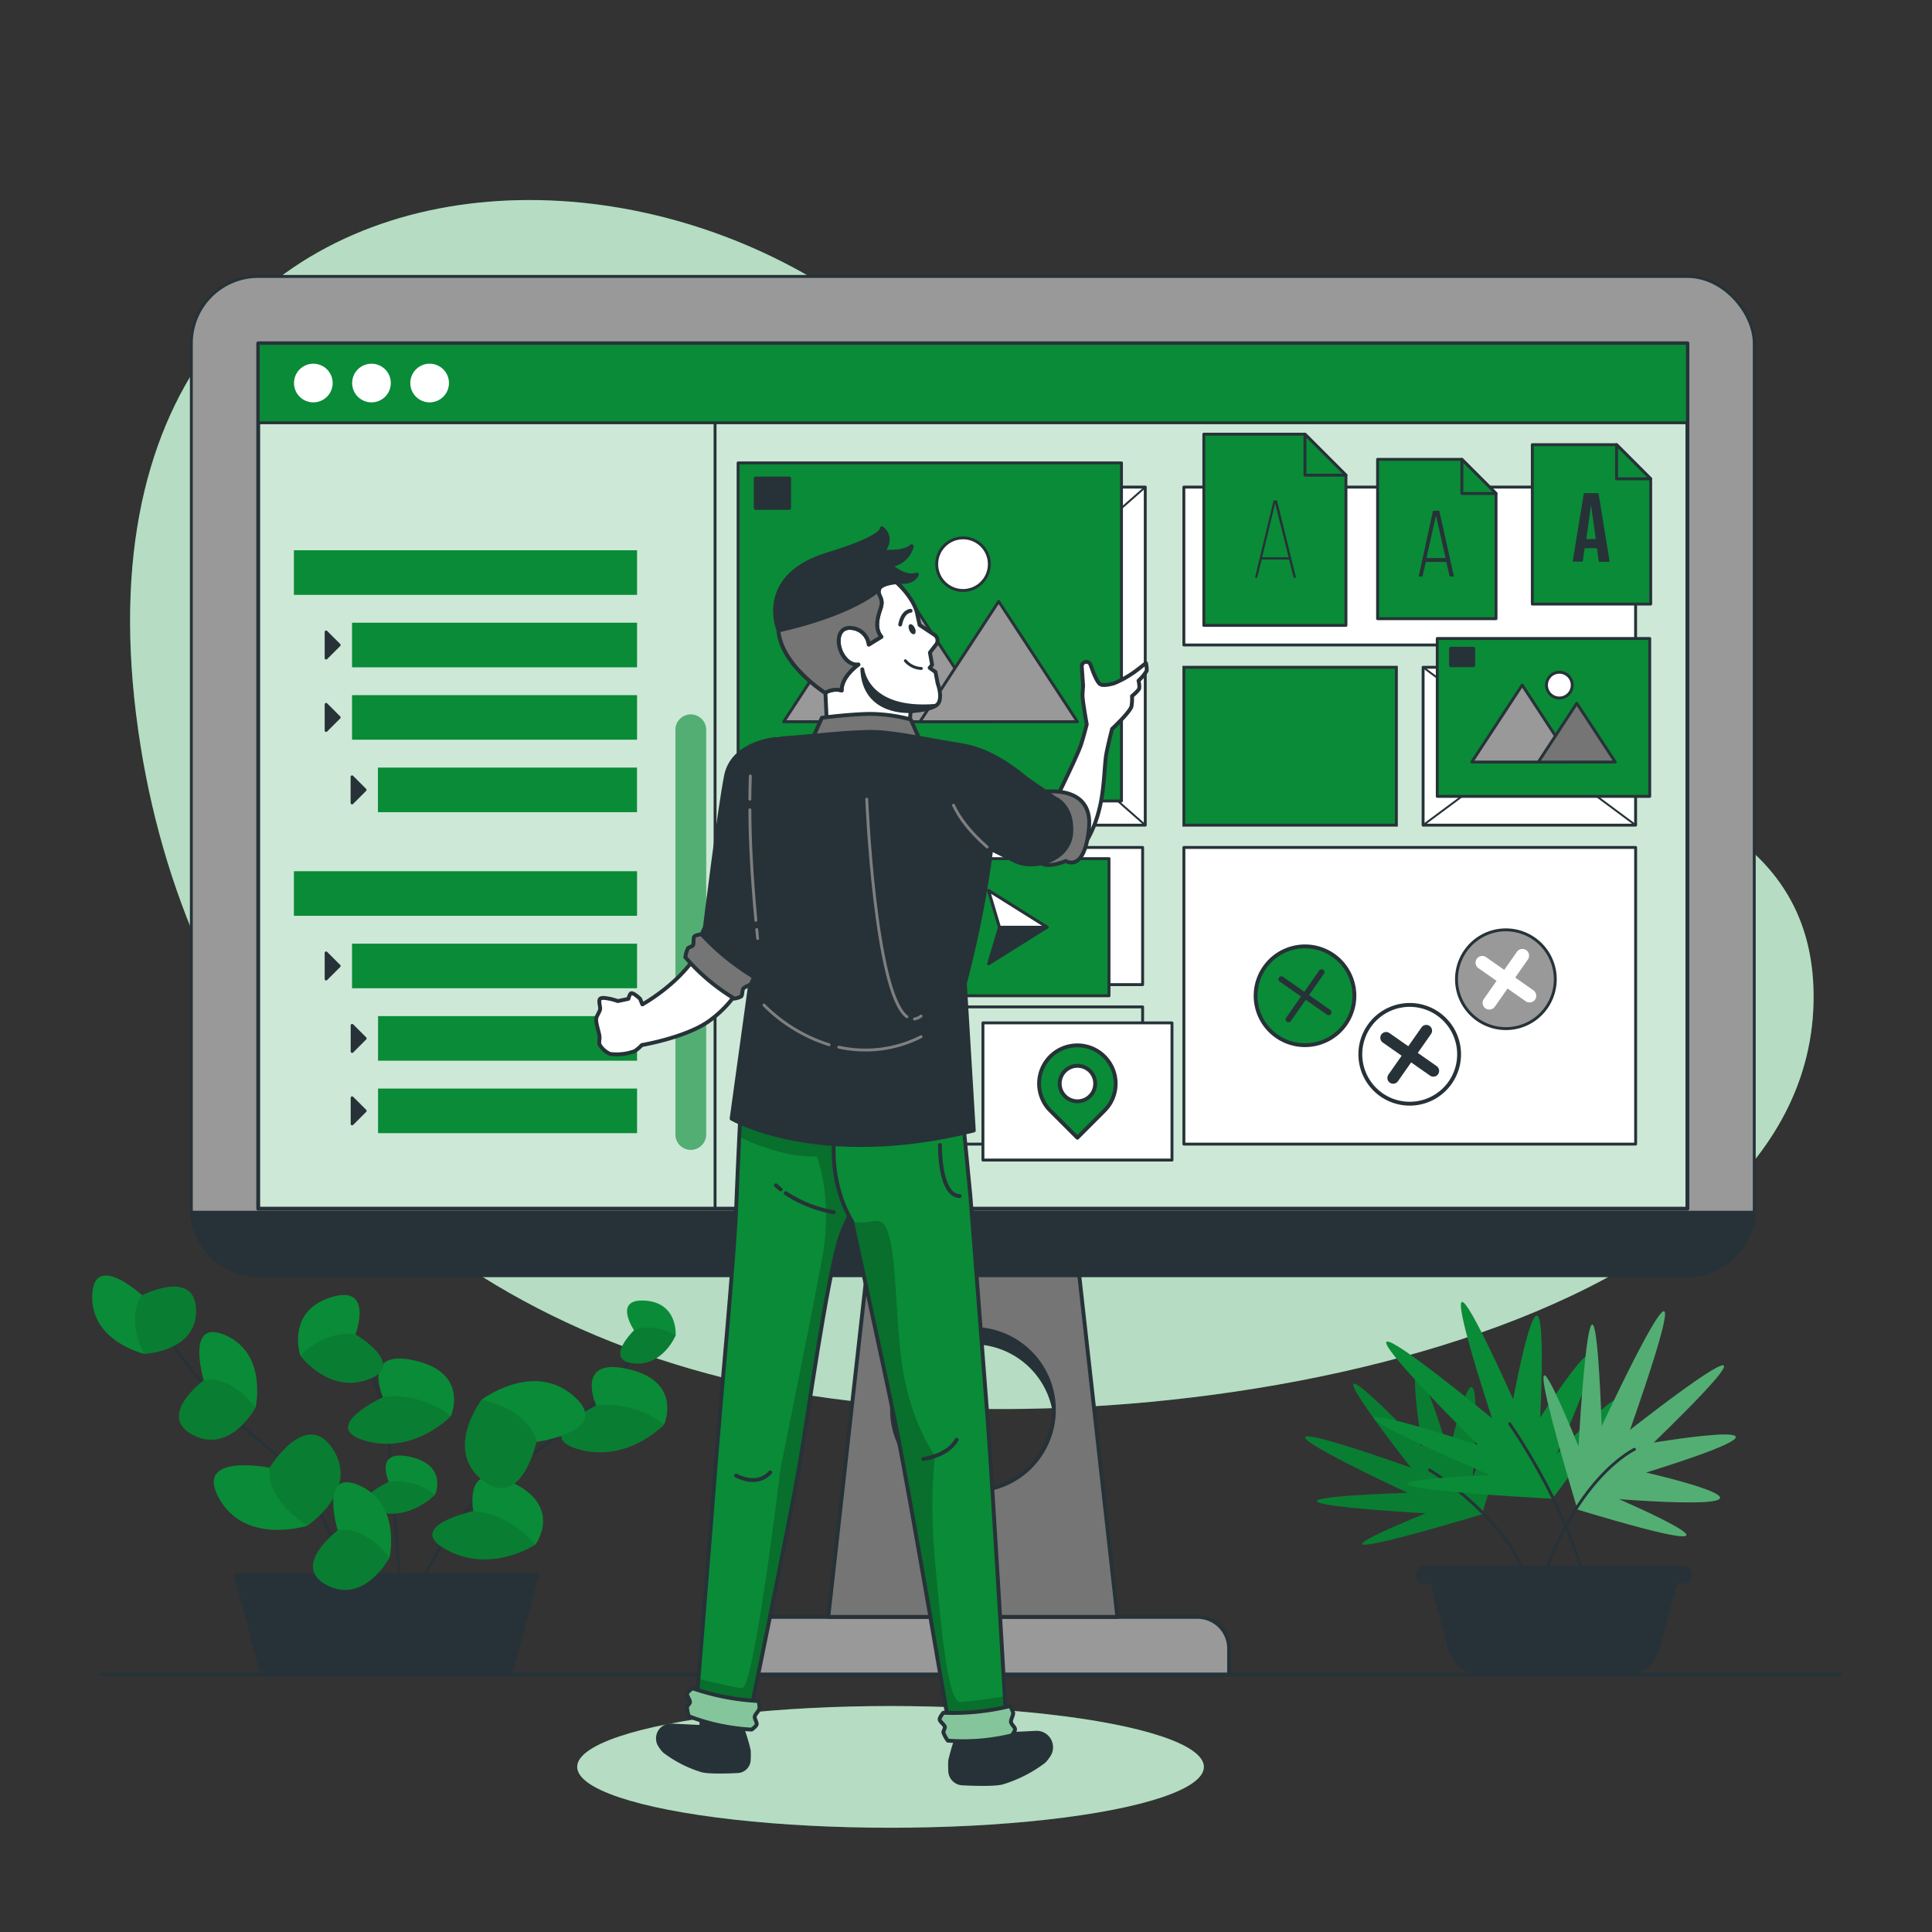<svg xmlns="http://www.w3.org/2000/svg" xmlns:xlink="http://www.w3.org/1999/xlink" viewBox="0 0 500 500"><rect x="0" y="0" width="500" height="500" fill="#333333" stroke="none"/><defs><clipPath id="freepik--clip-path--inject-4"><rect x="66.83" y="88.85" width="369.87" height="223.95" style="fill:#0A8B37;stroke:#263238;stroke-linecap:round;stroke-linejoin:round"></rect></clipPath><clipPath id="freepik--clip-path-2--inject-4"><path d="M178.8,297.58h0a4,4,0,0,1-4-3.95V188.85a4,4,0,0,1,4-3.95h0a4,4,0,0,1,3.95,3.95V293.63A4,4,0,0,1,178.8,297.58Z" style="fill:#0A8B37"></path></clipPath><clipPath id="freepik--clip-path-3--inject-4"><path d="M191.65,287.57s-.52,9.61-1.16,25.77c-.48,12.11-4,49.63-5,62.3-1.29,16.75-5.38,66.91-5.38,66.91s5.38,4.62,13.84,1.92c0,0,10.22-49.34,13.08-66,2-11.67,6.84-46.92,10.38-58.23,1.16-3.7,6.54-14,6.54-14V287.57Z" style="fill:#0A8B37;stroke:#263238;stroke-linecap:round;stroke-linejoin:round"></path></clipPath><clipPath id="freepik--clip-path-4--inject-4"><path d="M217,287.57H249l2.13,21.89s3.33,42.65,4.4,57c1.53,20.24,5,81.14,5,81.14l-14.57,1.15s-10.22-60.61-14.27-80.56C229,355,220.49,316,220.49,316S212.8,304.88,217,287.57Z" style="fill:#0A8B37;stroke:#263238;stroke-linecap:round;stroke-linejoin:round"></path></clipPath><clipPath id="freepik--clip-path-5--inject-4"><path d="M179.25,436.93a61.94,61.94,0,0,0,17.08,3.3,8,8,0,0,1,.22,1.94c-.13.59-1.13,1.48-1.22,2.07s.63,1.55.49,2.06-1.3,1.31-1.3,1.31a52.92,52.92,0,0,1-16.23-3.44,8.5,8.5,0,0,1-.5-2.36c.06-.36.74-.9.78-1.27.07-.58-.88-1.66-.74-2.23S179.25,436.93,179.25,436.93Z" style="fill:#0A8B37;stroke:#263238;stroke-linecap:round;stroke-linejoin:round"></path></clipPath><clipPath id="freepik--clip-path-6--inject-4"><path d="M244.14,443.26a61.93,61.93,0,0,0,17.3-1.74,8,8,0,0,1,.77,1.8c.05.6-.66,1.74-.57,2.34s1,1.3,1.05,1.83-.86,1.63-.86,1.63a53.09,53.09,0,0,1-16.54,1.35,8.42,8.42,0,0,1-1.15-2.12c0-.37.45-1.07.38-1.44-.1-.58-1.31-1.34-1.34-1.92S244.14,443.26,244.14,443.26Z" style="fill:#0A8B37;stroke:#263238;stroke-linecap:round;stroke-linejoin:round"></path></clipPath></defs><g id="freepik--background-simple--inject-4"><path d="M266.69,137.06C222,19.68,7.08,10.12,36.4,193.16c13.11,81.84,69.54,150,169.5,167.35,94,16.26,264-14.65,263.46-103C468.8,169,294.8,210.83,266.69,137.06Z" style="fill:#0A8B37"></path><path d="M266.69,137.06C222,19.68,7.08,10.12,36.4,193.16c13.11,81.84,69.54,150,169.5,167.35,94,16.26,264-14.65,263.46-103C468.8,169,294.8,210.83,266.69,137.06Z" style="fill:#fff;opacity:0.7"></path></g><g id="freepik--Device--inject-4"><path d="M230.83,368.39a20.94,20.94,0,0,1,41.87,0l3.5-1.24V348.69l-12.41-8.07-18.74-5.48-14.22,8.65-6.26,11.66v11.42Z" style="fill:#263238"></path><path d="M193.61,418.45H309.92a8.17,8.17,0,0,1,8.17,8.17v6.79a0,0,0,0,1,0,0H185.44a0,0,0,0,1,0,0v-6.79A8.17,8.17,0,0,1,193.61,418.45Z" style="fill:#999;stroke:#263238;stroke-linecap:round;stroke-linejoin:round"></path><path d="M278,318.34H225.57L214.36,418.45h74.81Zm-26.2,67.46a20.94,20.94,0,1,1,20.94-20.93A20.93,20.93,0,0,1,251.76,385.8Z" style="fill:#757575;stroke:#263238;stroke-linecap:round;stroke-linejoin:round"></path><rect x="49.52" y="71.54" width="404.48" height="258.56" rx="17.31" style="fill:#999;stroke:#263238;stroke-linecap:round;stroke-linejoin:round;stroke-width:0.75px"></rect><path d="M49.57,313.72A17.29,17.29,0,0,0,66.83,330.1H436.7A17.3,17.3,0,0,0,454,313.72Z" style="fill:#263238;stroke:#263238;stroke-linecap:round;stroke-linejoin:round;stroke-width:0.75px"></path><g id="freepik--Window--inject-4"><rect x="66.83" y="88.85" width="369.87" height="223.95" style="fill:#0A8B37"></rect><g style="clip-path:url(#freepik--clip-path--inject-4)"><rect x="66.83" y="88.85" width="369.87" height="223.95" style="fill:#fff;opacity:0.8"></rect></g><rect x="66.83" y="88.85" width="369.87" height="223.95" style="fill:none;stroke:#263238;stroke-linecap:round;stroke-linejoin:round"></rect><rect x="66.83" y="88.85" width="369.87" height="20.56" style="fill:#0A8B37;stroke:#263238;stroke-linecap:round;stroke-linejoin:round;stroke-width:0.75px"></rect><path d="M86.09,99.13a5,5,0,1,1-5-5A5,5,0,0,1,86.09,99.13Z" style="fill:#fff"></path><path d="M101.14,99.13a5,5,0,1,1-5-5A5,5,0,0,1,101.14,99.13Z" style="fill:#fff"></path><path d="M116.19,99.13a5,5,0,1,1-5-5A5,5,0,0,1,116.19,99.13Z" style="fill:#fff"></path><line x1="185.06" y1="312.79" x2="185.06" y2="109.41" style="fill:none;stroke:#263238;stroke-linecap:round;stroke-linejoin:round;stroke-width:0.75px"></line><path d="M178.8,297.58h0a4,4,0,0,1-4-3.95V188.85a4,4,0,0,1,4-3.95h0a4,4,0,0,1,3.95,3.95V293.63A4,4,0,0,1,178.8,297.58Z" style="fill:#0A8B37"></path><g style="clip-path:url(#freepik--clip-path-2--inject-4)"><path d="M178.8,297.58h0a4,4,0,0,1-4-3.95V188.85a4,4,0,0,1,4-3.95h0a4,4,0,0,1,3.95,3.95V293.63A4,4,0,0,1,178.8,297.58Z" style="fill:#fff;opacity:0.3"></path></g><rect x="76.06" y="142.41" width="88.81" height="11.54" style="fill:#0A8B37"></rect><rect x="91.11" y="161.16" width="73.76" height="11.54" style="fill:#0A8B37"></rect><rect x="91.11" y="179.9" width="73.76" height="11.54" style="fill:#0A8B37"></rect><rect x="97.81" y="198.65" width="67.05" height="11.54" style="fill:#0A8B37"></rect><polygon points="84.4 170.31 84.4 163.55 87.78 166.93 84.4 170.31" style="fill:#263238;stroke:#263238;stroke-linecap:round;stroke-linejoin:round;stroke-width:0.75px"></polygon><polygon points="84.4 189.05 84.4 182.29 87.78 185.67 84.4 189.05" style="fill:#263238;stroke:#263238;stroke-linecap:round;stroke-linejoin:round;stroke-width:0.75px"></polygon><polygon points="91.11 207.8 91.11 201.04 94.49 204.42 91.11 207.8" style="fill:#263238;stroke:#263238;stroke-linecap:round;stroke-linejoin:round;stroke-width:0.75px"></polygon><rect x="76.06" y="225.47" width="88.81" height="11.54" style="fill:#0A8B37"></rect><rect x="91.11" y="244.22" width="73.76" height="11.54" style="fill:#0A8B37"></rect><rect x="97.84" y="262.97" width="67.03" height="11.54" style="fill:#0A8B37"></rect><rect x="97.84" y="281.72" width="67.03" height="11.54" style="fill:#0A8B37"></rect><polygon points="84.4 253.37 84.4 246.61 87.78 249.99 84.4 253.37" style="fill:#263238;stroke:#263238;stroke-linecap:round;stroke-linejoin:round;stroke-width:0.75px"></polygon><polygon points="91.13 272.12 91.13 265.36 94.51 268.74 91.13 272.12" style="fill:#263238;stroke:#263238;stroke-linecap:round;stroke-linejoin:round;stroke-width:0.75px"></polygon><polygon points="91.13 290.86 91.13 284.11 94.51 287.49 91.13 290.86" style="fill:#263238;stroke:#263238;stroke-linecap:round;stroke-linejoin:round;stroke-width:0.75px"></polygon><rect x="306.39" y="126.07" width="116.91" height="40.86" transform="translate(729.68 292.99) rotate(180)" style="fill:#fff;stroke:#263238;stroke-linecap:round;stroke-linejoin:round;stroke-width:0.75px"></rect><rect x="197.17" y="126.07" width="99.22" height="87.49" transform="translate(493.56 339.62) rotate(180)" style="fill:#fff;stroke:#263238;stroke-linecap:round;stroke-linejoin:round;stroke-width:0.75px"></rect><line x1="296.39" y1="213.55" x2="197.17" y2="126.07" style="fill:none;stroke:#263238;stroke-linecap:round;stroke-linejoin:round;stroke-width:0.5px"></line><line x1="197.17" y1="213.55" x2="296.39" y2="126.07" style="fill:none;stroke:#263238;stroke-linecap:round;stroke-linejoin:round;stroke-width:0.5px"></line><rect x="306.39" y="172.69" width="54.99" height="40.86" style="fill:#0A8B37;stroke:#263238;stroke-miterlimit:10;stroke-width:0.75px"></rect><rect x="368.3" y="172.69" width="54.99" height="40.86" style="fill:#fff;stroke:#263238;stroke-linecap:round;stroke-linejoin:round;stroke-width:0.75px"></rect><line x1="423.29" y1="213.55" x2="368.3" y2="172.69" style="fill:none;stroke:#263238;stroke-linecap:round;stroke-linejoin:round;stroke-width:0.5px"></line><line x1="368.3" y1="213.55" x2="423.29" y2="172.69" style="fill:none;stroke:#263238;stroke-linecap:round;stroke-linejoin:round;stroke-width:0.5px"></line><rect x="306.39" y="219.32" width="116.91" height="76.77" style="fill:#fff;stroke:#263238;stroke-linecap:round;stroke-linejoin:round;stroke-width:0.75px"></rect><rect x="246.78" y="219.32" width="48.93" height="35.5" style="fill:#fff;stroke:#263238;stroke-linecap:round;stroke-linejoin:round;stroke-width:0.75px"></rect><rect x="246.78" y="260.59" width="48.93" height="35.5" style="fill:none;stroke:#263238;stroke-linecap:round;stroke-linejoin:round;stroke-width:0.75px"></rect><rect x="371.96" y="165.24" width="54.99" height="40.86" style="fill:#0A8B37;stroke:#263238;stroke-linecap:round;stroke-linejoin:round;stroke-width:0.75px"></rect><rect x="375.52" y="167.89" width="5.76" height="4.28" style="fill:#263238;stroke:#263238;stroke-linecap:round;stroke-linejoin:round"></rect><polygon points="380.9 197.21 393.94 177.3 406.97 197.21 380.9 197.21" style="fill:#999;stroke:#263238;stroke-linecap:round;stroke-linejoin:round;stroke-width:0.75px"></polygon><polygon points="398.12 197.21 408.07 182.01 418.03 197.21 398.12 197.21" style="fill:#757575;stroke:#263238;stroke-linecap:round;stroke-linejoin:round;stroke-width:0.75px"></polygon><path d="M406.89,177.3a3.33,3.33,0,1,1-3.32-3.32A3.33,3.33,0,0,1,406.89,177.3Z" style="fill:#fff;stroke:#263238;stroke-linecap:round;stroke-linejoin:round;stroke-width:0.75px"></path><rect x="238.08" y="222.21" width="48.93" height="35.5" style="fill:#0A8B37;stroke:#263238;stroke-linecap:round;stroke-linejoin:round;stroke-width:0.75px"></rect><polygon points="255.84 230.47 270.98 239.96 255.84 249.44 258.67 239.96 255.84 230.47" style="fill:#263238;stroke:#263238;stroke-linecap:round;stroke-linejoin:round;stroke-width:0.75px"></polygon><polygon points="258.67 239.96 255.84 230.47 270.98 239.96 258.67 239.96" style="fill:#fff;stroke:#263238;stroke-linecap:round;stroke-linejoin:round;stroke-width:0.75px"></polygon><polygon points="418.37 115.08 396.56 115.08 396.56 156.33 427.2 156.33 427.2 123.92 418.37 115.08" style="fill:#0A8B37;stroke:#263238;stroke-linecap:round;stroke-linejoin:round;stroke-width:0.75px"></polygon><polygon points="427.2 123.92 418.37 123.92 418.37 115.08 427.2 123.92" style="fill:#0A8B37;stroke:#263238;stroke-linecap:round;stroke-linejoin:round;stroke-width:0.75px"></polygon><path d="M409.9,127.62h3.79l2.89,17.77h-2.79l-.51-3.53v0h-3.17l-.51,3.48H407ZM413,139.5l-1.24-8.79h0l-1.22,8.79Z" style="fill:#263238"></path><polygon points="378.33 118.88 356.52 118.88 356.52 160.12 387.17 160.12 387.17 127.72 378.33 118.88" style="fill:#0A8B37;stroke:#263238;stroke-linecap:round;stroke-linejoin:round;stroke-width:0.75px"></polygon><polygon points="387.17 127.72 378.33 127.72 378.33 118.88 387.17 127.72" style="fill:#0A8B37;stroke:#263238;stroke-linecap:round;stroke-linejoin:round;stroke-width:0.75px"></polygon><path d="M369,145.42l-.85,3.76h-1l3.71-17h1.63l3.78,17h-1.11l-.85-3.76Zm.17-1h4.95l-2.5-11Z" style="fill:#263238"></path><polygon points="337.72 112.36 311.55 112.36 311.55 161.85 348.33 161.85 348.33 122.97 337.72 112.36" style="fill:#0A8B37;stroke:#263238;stroke-linecap:round;stroke-linejoin:round;stroke-width:0.75px"></polygon><polygon points="348.33 122.97 337.72 122.97 337.72 112.36 348.33 122.97" style="fill:#0A8B37;stroke:#263238;stroke-linecap:round;stroke-linejoin:round;stroke-width:0.75px"></polygon><path d="M326.53,144.8l-1.17,4.7h-.57l4.81-20h.89l4.92,20h-.63l-1.16-4.7Zm.11-.57h6.86L330,130.28Z" style="fill:#263238"></path><rect x="254.38" y="264.72" width="48.93" height="35.5" style="fill:#fff;stroke:#263238;stroke-linecap:round;stroke-linejoin:round;stroke-width:0.75px"></rect><path d="M285.82,273.44a9.87,9.87,0,0,0-14,14l7,7,7-7A9.87,9.87,0,0,0,285.82,273.44Zm-3.73,10.23a4.59,4.59,0,1,1,0-6.49A4.59,4.59,0,0,1,282.09,283.67Z" style="fill:#0A8B37;stroke:#263238;stroke-linecap:round;stroke-linejoin:round"></path><rect x="191.03" y="119.8" width="99.22" height="87.49" transform="translate(481.27 327.09) rotate(180)" style="fill:#0A8B37;stroke:#263238;stroke-linecap:round;stroke-linejoin:round;stroke-width:0.75px"></rect><rect x="195.59" y="123.82" width="8.64" height="7.62" transform="translate(399.81 255.27) rotate(180)" style="fill:#263238;stroke:#263238;stroke-linecap:round;stroke-linejoin:round"></rect><polygon points="202.81 186.78 229.51 146.01 256.2 186.78 202.81 186.78" style="fill:#999;stroke:#263238;stroke-linecap:round;stroke-linejoin:round;stroke-width:0.75px"></polygon><circle cx="249.23" cy="146.01" r="6.81" style="fill:#fff;stroke:#263238;stroke-linecap:round;stroke-linejoin:round;stroke-width:0.75px"></circle><polygon points="238.08 186.78 258.46 155.65 278.84 186.78 238.08 186.78" style="fill:#999;stroke:#263238;stroke-linecap:round;stroke-linejoin:round;stroke-width:0.75px"></polygon><path d="M350.32,255.49a12.78,12.78,0,1,1-14.8-10.37A12.77,12.77,0,0,1,350.32,255.49Z" style="fill:#0A8B37;stroke:#263238;stroke-linecap:round;stroke-linejoin:round"></path><line x1="331.62" y1="253.42" x2="343.85" y2="261.99" style="fill:none;stroke:#263238;stroke-linecap:round;stroke-linejoin:round;stroke-width:1.5px"></line><line x1="342.02" y1="251.59" x2="333.46" y2="263.82" style="fill:none;stroke:#263238;stroke-linecap:round;stroke-linejoin:round;stroke-width:1.5px"></line><path d="M377.42,270.64a12.78,12.78,0,1,1-14.81-10.37A12.78,12.78,0,0,1,377.42,270.64Z" style="fill:#fff;stroke:#263238;stroke-linecap:round;stroke-linejoin:round"></path><line x1="358.72" y1="268.58" x2="370.95" y2="277.14" style="fill:none;stroke:#263238;stroke-linecap:round;stroke-linejoin:round;stroke-width:3px"></line><line x1="369.12" y1="266.74" x2="360.55" y2="278.97" style="fill:none;stroke:#263238;stroke-linecap:round;stroke-linejoin:round;stroke-width:3px"></line><path d="M402.31,251.2a12.78,12.78,0,1,1-14.81-10.36A12.79,12.79,0,0,1,402.31,251.2Z" style="fill:#999;stroke:#263238;stroke-linecap:round;stroke-linejoin:round;stroke-width:0.75px"></path><path d="M395.84,259.44a1.7,1.7,0,0,1-1-.32l-12.23-8.56a1.73,1.73,0,0,1,2-2.84l12.23,8.57a1.73,1.73,0,0,1-1,3.15Z" style="fill:#fff"></path><path d="M385.44,261.27a1.71,1.71,0,0,1-1-.31,1.72,1.72,0,0,1-.43-2.41l8.57-12.23a1.73,1.73,0,1,1,2.83,2l-8.56,12.23A1.75,1.75,0,0,1,385.44,261.27Z" style="fill:#fff"></path></g></g><g id="freepik--plant-1--inject-4"><polygon points="132.21 433.4 67.82 433.4 60.9 407.53 139.13 407.53 132.21 433.4" style="fill:#263238;stroke:#263238;stroke-linecap:round;stroke-linejoin:round;stroke-width:0.75px"></polygon><path d="M91.11,413.3s-5-26-24.28-40.7C51.79,361.1,36,335.14,36,335.14" style="fill:none;stroke:#263238;stroke-linecap:round;stroke-linejoin:round;stroke-width:0.75px"></path><path d="M69.77,379.84s-19.9-4-13,8.08,22.78,6.92,22.78,6.92,13.56-8.95,6.64-19.76S69.77,379.84,69.77,379.84Z" style="fill:#0A8B37"></path><path d="M86.21,375.08c-6.93-10.81-16.44,4.76-16.44,4.76s-1.45,7.79,9.8,15C79.57,394.84,93.13,385.89,86.21,375.08Z" style="opacity:0.1"></path><path d="M36.78,335.22s-12.62-11.63-12.92.16,13.45,15,13.45,15S51,349.82,50.75,339,36.78,335.22,36.78,335.22Z" style="fill:#0A8B37"></path><path d="M50.75,339c-.27-10.85-14-3.76-14-3.76s-4.45,5,.53,15.14C37.31,350.36,51,349.82,50.75,339Z" style="opacity:0.1"></path><path d="M52.74,357.19s-5-16.43,5.78-11.55,7.62,18.63,7.62,18.63S59.67,376.38,50,371.4,52.74,357.19,52.74,357.19Z" style="fill:#0A8B37"></path><path d="M50,371.4c-9.65-5,2.71-14.21,2.71-14.21s6.44-1.82,13.4,7.08C66.14,364.27,59.67,376.38,50,371.4Z" style="opacity:0.1"></path><path d="M107.55,413.3s8.08-23,28.26-35.74,29.06-28.29,29.06-28.29" style="fill:none;stroke:#263238;stroke-linecap:round;stroke-linejoin:round;stroke-width:0.75px"></path><path d="M91.13,346.1s8.09,10.38,9.66,29,3,38.22,3,38.22" style="fill:none;stroke:#263238;stroke-linecap:round;stroke-linejoin:round;stroke-width:0.75px"></path><path d="M99.13,361.56s-5.8-12.73,8.33-9.43,9.24,14.33,9.24,14.33-9.28,9.91-21.94,6.47S99.13,361.56,99.13,361.56Z" style="fill:#0A8B37"></path><path d="M94.76,372.93c-12.66-3.43,4.37-11.37,4.37-11.37s8.72-1.77,17.57,4.9C116.7,366.46,107.42,376.37,94.76,372.93Z" style="opacity:0.1"></path><path d="M154.31,363.76s-5.8-12.72,8.33-9.43,9.24,14.33,9.24,14.33-9.28,9.91-21.94,6.48S154.31,363.76,154.31,363.76Z" style="fill:#0A8B37"></path><path d="M149.94,375.14c-12.66-3.44,4.37-11.38,4.37-11.38s8.72-1.77,17.57,4.9C171.88,368.66,162.6,378.57,149.94,375.14Z" style="opacity:0.1"></path><path d="M122.51,391.08s-2.83-13.7,10.22-7.35,5.83,16,5.83,16-11.24,7.6-22.83,1.45S122.51,391.08,122.51,391.08Z" style="fill:#0A8B37"></path><path d="M115.73,401.2c-11.58-6.15,6.78-10.12,6.78-10.12s8.9.2,16,8.67C138.56,399.75,127.32,407.35,115.73,401.2Z" style="opacity:0.1"></path><path d="M100.62,383.5s-4-8.68,5.68-6.44,6.29,9.77,6.29,9.77-6.32,6.76-15,4.42S100.62,383.5,100.62,383.5Z" style="fill:#0A8B37"></path><path d="M97.64,391.25c-8.63-2.34,3-7.75,3-7.75a16,16,0,0,1,12,3.33S106.27,393.59,97.64,391.25Z" style="opacity:0.1"></path><path d="M92,345.36s4.95-13.27-6.53-9.57-7.77,15-7.77,15,7.29,10,17.59,6.22S92,345.36,92,345.36Z" style="fill:#0A8B37"></path><path d="M95.33,357c10.29-3.81-3.29-11.64-3.29-11.64s-7-1.65-14.3,5.42C77.74,350.78,85,360.82,95.33,357Z" style="opacity:0.1"></path><path d="M164.1,344.27S158.47,336,167,336.6s7.86,9,7.86,9-3.32,8.12-11,7.23S164.1,344.27,164.1,344.27Z" style="fill:#0A8B37"></path><path d="M163.8,352.83c-7.71-.89.3-8.56.3-8.56s4.54-2.31,10.74,1.33C174.84,345.6,171.52,353.72,163.8,352.83Z" style="opacity:0.1"></path><path d="M138.83,373.16s20.12-2.75,9.6-11.9-23.8,1-23.8,1-9.85,12.91.25,20.84S138.83,373.16,138.83,373.16Z" style="fill:#0A8B37"></path><path d="M124.88,383.07c10.1,7.93,14-9.91,14-9.91s-1.2-7.83-14.2-10.93C124.63,362.23,114.78,375.14,124.88,383.07Z" style="opacity:0.1"></path><path d="M87.4,396.07s-5-16.43,5.77-11.56,7.62,18.63,7.62,18.63-6.46,12.11-16.11,7.14S87.4,396.07,87.4,396.07Z" style="fill:#0A8B37"></path><path d="M84.68,410.28c-9.64-5,2.72-14.21,2.72-14.21s6.44-1.83,13.39,7.07C100.79,403.14,94.33,415.25,84.68,410.28Z" style="opacity:0.1"></path></g><g id="freepik--plant-2--inject-4"><path d="M365.14,379.81s-35.44-45,2.94-5.48c0,0-7.29-43.82,6.92,1.74,0,0,9.59-42.36,6.14,6.24,0,0,17.58-40.77,2.41,9.57,0,0-58.66,17.88-14.6-.24,0,0-60.08-3.28-4.68-5.31C364.27,386.33,304,358.37,365.14,379.81Z" style="fill:#0A8B37"></path><path d="M365.14,379.81s-35.44-45,2.94-5.48c0,0-7.29-43.82,6.92,1.74,0,0,9.59-42.36,6.14,6.24,0,0,17.58-40.77,2.41,9.57,0,0-58.66,17.88-14.6-.24,0,0-60.08-3.28-4.68-5.31C364.27,386.33,304,358.37,365.14,379.81Z" style="opacity:0.1"></path><path d="M369.94,380.42s20.18,12.11,25.66,29.42" style="fill:none;stroke:#263238;stroke-linecap:round;stroke-linejoin:round;stroke-width:0.75px"></path><path d="M435.14,405.57h-66a2,2,0,1,0,0,3.93h1.42l4.57,17.06a9.22,9.22,0,0,0,8.91,6.85h36.17a9.22,9.22,0,0,0,8.91-6.85l4.57-17.06h1.42a2,2,0,1,0,0-3.93Z" style="fill:#263238;stroke:#263238;stroke-linecap:round;stroke-linejoin:round;stroke-width:0.75px"></path><path d="M386.14,367.05s-21.38-64.33,5.47-4.92c0,0,9.48-51.7,7,4.72,0,0,27.69-43.31,4.34,9.41,0,0,35.94-38.33-1.17,11.61,0,0-72.47-3.64-16.15-6.12,0,0-65.56-27.77-3.08-7.8C382.55,374,326.69,318.63,386.14,367.05Z" style="fill:#0A8B37"></path><path d="M390.7,368.47s14.42,20.31,19.61,41.37" style="fill:none;stroke:#263238;stroke-linecap:round;stroke-linejoin:round;stroke-width:0.75px"></path><path d="M421.84,370.06s50.43-39.72,6.14,3.28c0,0,49.1-8.17-2,7.76,0,0,47.47,10.75-7,6.89,0,0,45.69,19.7-10.72,2.69,0,0-20-65.73.26-16.36,0,0,3.68-67.32,6-5.24C414.54,369.08,445.87,301.53,421.84,370.06Z" style="fill:#0A8B37"></path><path d="M421.84,370.06s50.43-39.72,6.14,3.28c0,0,49.1-8.17-2,7.76,0,0,47.47,10.75-7,6.89,0,0,45.69,19.7-10.72,2.69,0,0-20-65.73.26-16.36,0,0,3.68-67.32,6-5.24C414.54,369.08,445.87,301.53,421.84,370.06Z" style="fill:#fff;opacity:0.3"></path><path d="M398,412.72c9.07-30.28,25-37.64,25-37.64" style="fill:none;stroke:#263238;stroke-linecap:round;stroke-linejoin:round;stroke-width:0.75px"></path></g><g id="freepik--Shadow--inject-4"><ellipse cx="230.47" cy="457.27" rx="81.09" ry="15.75" style="fill:#0A8B37"></ellipse><ellipse cx="230.47" cy="457.27" rx="81.09" ry="15.75" style="fill:#fff;opacity:0.7"></ellipse></g><g id="freepik--Floor--inject-4"><line x1="26.23" y1="433.41" x2="476.14" y2="433.41" style="fill:none;stroke:#263238;stroke-linecap:round;stroke-linejoin:round"></line></g><g id="freepik--Character--inject-4"><path d="M214,187.59l-.38-8.27s-11.35-7.12-12.12-16.15c0,0-5.95-13.94,12.69-19.61,14.86-4.52,14-6.73,14-6.73s3.18,2.11.24,6c0,0,5.34.57,7.45-1.35a6.41,6.41,0,0,1-5.68,4.81s3.76,3.65,7,2.5c0,0-1.18,2.88-5.88,1.34,0,0,4.36,3.44,5.88,8l.79,3.61,3.87,2.58a1.72,1.72,0,0,1,.41,2.48l-1.61,2.08.57,3.17-.64.79,1.51,1.08.58,3s1.29,3.39.14,5.12-7.14,2-7.14,2l-.65,7.21Z" style="fill:#fff;stroke:#263238;stroke-linecap:round;stroke-linejoin:round"></path><path d="M217.82,178.69c-.07-3.67,4.33-6.7,4.33-6.7s-2.17.5-4-2.38-1.59-7.64,2.38-7.07a4.88,4.88,0,0,1,4.32,4.26l3.25-2c-1.59-1.87-1.23-4.4-.22-7.28s-.93-3.25-.36-5c.44-1.32,3.28-1.73,4.61-1.85-.46-.42-.75-.65-.75-.65,4.7,1.54,5.88-1.34,5.88-1.34-3.27,1.15-7-2.5-7-2.5a6.41,6.41,0,0,0,5.68-4.81c-2.11,1.92-7.45,1.35-7.45,1.35,2.94-3.85-.24-6-.24-6s.82,2.21-14,6.73c-18.64,5.67-12.69,19.61-12.69,19.61.77,9,12.12,16.15,12.12,16.15A5.44,5.44,0,0,1,217.82,178.69Z" style="fill:#263238;stroke:#263238;stroke-linecap:round;stroke-linejoin:round"></path><path d="M235.66,158.07s-2,0-2.69,3.56" style="fill:none;stroke:#263238;stroke-linecap:round;stroke-linejoin:round"></path><path d="M238.45,173a5.77,5.77,0,0,1-4.14-2" style="fill:none;stroke:#263238;stroke-linecap:round;stroke-linejoin:round;stroke-width:0.75px"></path><path d="M223.16,173.21C223.63,185,235.7,184,235.7,184s4.25-.21,6.27-1.31C224.25,184.1,223.16,173.21,223.16,173.21Z" style="fill:#263238;stroke:#263238;stroke-linecap:round;stroke-linejoin:round"></path><path d="M236.74,162.51c.33.69.29,1.4-.09,1.59s-1-.24-1.3-.93-.29-1.41.1-1.59S236.41,161.81,236.74,162.51Z" style="fill:#263238"></path><path d="M245.1,434.2l2.5,15.66a53.59,53.59,0,0,0-1.69,5.77,24.39,24.39,0,0,0,0,2.61,3.31,3.31,0,0,0,3.14,3.3c3.25.16,8.15.3,10.24-.19a34.3,34.3,0,0,0,10.88-5.52,9.22,9.22,0,0,0,1.23-1.57,3.74,3.74,0,0,0,.19-3.82h0a3.7,3.7,0,0,0-3.46-2l-8.51.42-1.25-16.44Z" style="fill:#263238;stroke:#263238;stroke-linecap:round;stroke-linejoin:round"></path><path d="M194.51,433.73l-2.25,14.09a48.49,48.49,0,0,1,1.52,5.19,19.77,19.77,0,0,1,0,2.35,3,3,0,0,1-2.82,3c-2.93.14-7.34.27-9.22-.18a30.78,30.78,0,0,1-9.79-5,8.57,8.57,0,0,1-1.11-1.42,3.37,3.37,0,0,1-.17-3.44h0a3.34,3.34,0,0,1,3.12-1.76l7.66.38,1.12-14.8Z" style="fill:#263238;stroke:#263238;stroke-linecap:round;stroke-linejoin:round"></path><path d="M191.65,287.57s-.52,9.61-1.16,25.77c-.48,12.11-4,49.63-5,62.3-1.29,16.75-5.38,66.91-5.38,66.91s5.38,4.62,13.84,1.92c0,0,10.22-49.34,13.08-66,2-11.67,6.84-46.92,10.38-58.23,1.16-3.7,6.54-14,6.54-14V287.57Z" style="fill:#0A8B37"></path><g style="clip-path:url(#freepik--clip-path-3--inject-4)"><path d="M187.17,292.05s12.94,7.79,24.19,7.21c0,0,4.33,10.39,1.44,26.25S202,380,202,380s-6.82,57.29-10,56.91-12.83-2.83-12.83-2.83l.91,8.45,12.21,2.08,7.07-3.11,16.37-52L219,348.15l5.48-34.43L220,290.47l-23.5-6.21h-8.66Z" style="opacity:0.2"></path></g><path d="M191.65,287.57s-.52,9.61-1.16,25.77c-.48,12.11-4,49.63-5,62.3-1.29,16.75-5.38,66.91-5.38,66.91s5.38,4.62,13.84,1.92c0,0,10.22-49.34,13.08-66,2-11.67,6.84-46.92,10.38-58.23,1.16-3.7,6.54-14,6.54-14V287.57Z" style="fill:none;stroke:#263238;stroke-linecap:round;stroke-linejoin:round"></path><path d="M203.35,308.8a33.12,33.12,0,0,0,12.41,4.92" style="fill:none;stroke:#263238;stroke-linecap:round;stroke-linejoin:round"></path><path d="M200.81,306.76c.37.35.77.7,1.22,1.06" style="fill:none;stroke:#263238;stroke-linecap:round;stroke-linejoin:round"></path><path d="M199.33,381.06c-1.63,1.76-4.37,3-8.84.83" style="fill:none;stroke:#263238;stroke-linecap:round;stroke-linejoin:round"></path><path d="M271.42,210.55s6.54-13,8.23-17.5c.51-1.36,1.6-5.59,1.6-5.59s-1-5.51-1.1-7.37c0-.65.16-2.59.16-2.59l-.35-5a1.17,1.17,0,0,1,.48-1h0a1.18,1.18,0,0,1,1.79.55l.63,1.71s1.05,2.82,1.87,3.31,2.7,0,3.55-.22a25.69,25.69,0,0,0,5-2.73c.87-.57,3.29-2.52,3.29-2.52a6.83,6.83,0,0,1,.19,2,11.45,11.45,0,0,1-2.11,2.55,6.17,6.17,0,0,1,.19,2c-.22.65-1.88,2-1.88,2a11.44,11.44,0,0,1-.15,2.75c-.71,1.76-5,5.74-5,5.74s-1.4,5.44-1.62,7.3c-.76,6.49-.23,16.2-7.31,25.1L272,216.59Z" style="fill:#fff;stroke:#263238;stroke-linecap:round;stroke-linejoin:round"></path><path d="M268.75,205.08s14.26-2.82,13.08,9.23c-1.16,11.73-6,8.51-6,8.51s-6.53,2.84-7.11-.81S268.75,205.08,268.75,205.08Z" style="fill:#757575;stroke:#263238;stroke-linecap:round;stroke-linejoin:round"></path><path d="M210.25,191.24l2.45-5.48s6.49-.86,12-1a41.53,41.53,0,0,1,11,1.44l2.74,6.2Z" style="fill:#757575;stroke:#263238;stroke-linecap:round;stroke-linejoin:round"></path><path d="M217,287.57H249l2.13,21.89s3.33,42.65,4.4,57c1.53,20.24,5,81.14,5,81.14l-14.57,1.15s-10.22-60.61-14.27-80.56C229,355,220.49,316,220.49,316S212.8,304.88,217,287.57Z" style="fill:#0A8B37"></path><g style="clip-path:url(#freepik--clip-path-4--inject-4)"><path d="M220.49,316s.58.91,6.16,0,4.61,18.9,6.53,35.24S242,376.81,242,376.81s-1.61,10.61,0,27.53,3.15,36.34,6.61,36.15,13.08-1.73,13.08-1.73l6.35,3.51-6.35,12.64-21.92-4.24L232.8,440.3l-10.19-73.86-5.39-34.59,1.54-8.26Z" style="opacity:0.2"></path></g><path d="M217,287.57H249l2.13,21.89s3.33,42.65,4.4,57c1.53,20.24,5,81.14,5,81.14l-14.57,1.15s-10.22-60.61-14.27-80.56C229,355,220.49,316,220.49,316S212.8,304.88,217,287.57Z" style="fill:none;stroke:#263238;stroke-linecap:round;stroke-linejoin:round"></path><path d="M189.34,289.5s22.5,13.07,62.68,3.07l-2.31-38.07s8.27-30.19,7.87-51.85c-.1-5.42-4.49-9.21-9.85-10s-15.5-3-20.8-3.2c-5.94-.27-17.71,1.18-23.64,1.57-5.62.37-10.38,4.17-10.59,9.8-.35,8.88-.17,24,2.41,46.9Z" style="fill:#263238;stroke:#263238;stroke-linecap:round;stroke-linejoin:round"></path><path d="M200.81,191.24s-11.18.87-12.91,9.52S182.42,240,182.42,240l-2.31,4.85,12.11,9.57s4.67-6.22,5.48-8.65C200.73,236.7,200.81,191.24,200.81,191.24Z" style="fill:#263238;stroke:#263238;stroke-linecap:round;stroke-linejoin:round"></path><path d="M192.22,254.4a29.71,29.71,0,0,1-8.94,10c-6.05,4.18-17.16,6.05-17.16,6.05a11.31,11.31,0,0,1-1.87,1.59,13.63,13.63,0,0,1-6.35.72,5.76,5.76,0,0,1-2.74-2.45c-.2-.46.05-1.52,0-2-.11-1.19-1-3.5-.86-4.69.07-.64.88-1.74,1-2.38s-.49-2.26,0-2.74,1.95-.09,2.59,0a18.67,18.67,0,0,1,2,.58l2.74-.58s.33-1.33.72-1.44c.66-.18,2.31,1.44,2.31,1.44l.58,1.44s8.94-4.9,13.84-12.54Z" style="fill:#fff;stroke:#263238;stroke-linecap:round;stroke-linejoin:round"></path><path d="M249.51,193s6.93.71,16,8.4l7.5,5.19s4.62,1.73,4.23,8.85-9.61,9.9-14.61,7.35-8.22-3.7-10-6c-2.59-3.36-5.94-11.72-5.77-16C246.92,198.79,249.51,193,249.51,193Z" style="fill:#263238;stroke:#263238;stroke-linecap:round;stroke-linejoin:round"></path><path d="M247.59,372.6c-1.07,1.9-3.44,4.07-8.64,5" style="fill:none;stroke:#263238;stroke-linecap:round;stroke-linejoin:round"></path><path d="M236.67,263.71a3.65,3.65,0,0,0,1.7-.75" style="fill:none;stroke:#7f7f7f;stroke-linecap:round;stroke-linejoin:round;stroke-width:0.75px"></path><path d="M224.31,206.82s2.11,50.27,10.4,56.31" style="fill:none;stroke:#7f7f7f;stroke-linecap:round;stroke-linejoin:round;stroke-width:0.75px"></path><path d="M217.08,271a31.79,31.79,0,0,0,21.29-2.7" style="fill:none;stroke:#7f7f7f;stroke-linecap:round;stroke-linejoin:round;stroke-width:0.75px"></path><path d="M197.7,260.1a41.37,41.37,0,0,0,16.87,10.28" style="fill:none;stroke:#7f7f7f;stroke-linecap:round;stroke-linejoin:round;stroke-width:0.75px"></path><path d="M181.57,241.81a61.8,61.8,0,0,0,13.5,11,7.66,7.66,0,0,1-.72,1.81c-.39.46-1.7.77-2,1.26s-.18,1.66-.54,2a5.11,5.11,0,0,1-1.77.55,52.86,52.86,0,0,1-12.68-10.7,8.38,8.38,0,0,1,.67-2.31c.23-.29,1.08-.45,1.29-.75.33-.48,0-1.88.4-2.32S181.57,241.81,181.57,241.81Z" style="fill:#757575;stroke:#263238;stroke-linecap:round;stroke-linejoin:round"></path><path d="M195.85,240.56c.07.76.15,1.54.23,2.32" style="fill:none;stroke:#7f7f7f;stroke-linecap:round;stroke-linejoin:round;stroke-width:0.75px"></path><path d="M194.07,209.58c0,7.2.44,16.64,1.55,28.61" style="fill:none;stroke:#7f7f7f;stroke-linecap:round;stroke-linejoin:round;stroke-width:0.75px"></path><path d="M194.19,200.82q-.1,2.63-.13,6" style="fill:none;stroke:#7f7f7f;stroke-linecap:round;stroke-linejoin:round;stroke-width:0.75px"></path><path d="M246.77,208.39c1.45,3.14,4.1,6.79,8.7,10.81" style="fill:none;stroke:#7f7f7f;stroke-linecap:round;stroke-linejoin:round;stroke-width:0.75px"></path><path d="M179.25,436.93a61.94,61.94,0,0,0,17.08,3.3,8,8,0,0,1,.22,1.94c-.13.59-1.13,1.48-1.22,2.07s.63,1.55.49,2.06-1.3,1.31-1.3,1.31a52.92,52.92,0,0,1-16.23-3.44,8.5,8.5,0,0,1-.5-2.36c.06-.36.74-.9.78-1.27.07-.58-.88-1.66-.74-2.23S179.25,436.93,179.25,436.93Z" style="fill:#0A8B37"></path><g style="clip-path:url(#freepik--clip-path-5--inject-4)"><path d="M179.25,436.93a61.94,61.94,0,0,0,17.08,3.3,8,8,0,0,1,.22,1.94c-.13.59-1.13,1.48-1.22,2.07s.63,1.55.49,2.06-1.3,1.31-1.3,1.31a52.92,52.92,0,0,1-16.23-3.44,8.5,8.5,0,0,1-.5-2.36c.06-.36.74-.9.78-1.27.07-.58-.88-1.66-.74-2.23S179.25,436.93,179.25,436.93Z" style="fill:#fff;opacity:0.5"></path></g><path d="M179.25,436.93a61.94,61.94,0,0,0,17.08,3.3,8,8,0,0,1,.22,1.94c-.13.59-1.13,1.48-1.22,2.07s.63,1.55.49,2.06-1.3,1.31-1.3,1.31a52.92,52.92,0,0,1-16.23-3.44,8.5,8.5,0,0,1-.5-2.36c.06-.36.74-.9.78-1.27.07-.58-.88-1.66-.74-2.23S179.25,436.93,179.25,436.93Z" style="fill:none;stroke:#263238;stroke-linecap:round;stroke-linejoin:round"></path><path d="M244.14,443.26a61.93,61.93,0,0,0,17.3-1.74,8,8,0,0,1,.77,1.8c.05.6-.66,1.74-.57,2.34s1,1.3,1.05,1.83-.86,1.63-.86,1.63a53.09,53.09,0,0,1-16.54,1.35,8.42,8.42,0,0,1-1.15-2.12c0-.37.45-1.07.38-1.44-.1-.58-1.31-1.34-1.34-1.92S244.14,443.26,244.14,443.26Z" style="fill:#0A8B37"></path><g style="clip-path:url(#freepik--clip-path-6--inject-4)"><path d="M244.14,443.26a61.93,61.93,0,0,0,17.3-1.74,8,8,0,0,1,.77,1.8c.05.6-.66,1.74-.57,2.34s1,1.3,1.05,1.83-.86,1.63-.86,1.63a53.09,53.09,0,0,1-16.54,1.35,8.42,8.42,0,0,1-1.15-2.12c0-.37.45-1.07.38-1.44-.1-.58-1.31-1.34-1.34-1.92S244.14,443.26,244.14,443.26Z" style="fill:#fff;opacity:0.5"></path></g><path d="M244.14,443.26a61.93,61.93,0,0,0,17.3-1.74,8,8,0,0,1,.77,1.8c.05.6-.66,1.74-.57,2.34s1,1.3,1.05,1.83-.86,1.63-.86,1.63a53.09,53.09,0,0,1-16.54,1.35,8.42,8.42,0,0,1-1.15-2.12c0-.37.45-1.07.38-1.44-.1-.58-1.31-1.34-1.34-1.92S244.14,443.26,244.14,443.26Z" style="fill:none;stroke:#263238;stroke-linecap:round;stroke-linejoin:round"></path><path d="M243.27,296.34s-.28,13,5.1,13.21" style="fill:none;stroke:#263238;stroke-linecap:round;stroke-linejoin:round"></path><path d="M201.45,163.17c.77,9,12.12,16.15,12.12,16.15a5.44,5.44,0,0,1,4.25-.63c-.07-3.67,4.33-6.7,4.33-6.7s-2.17.5-4-2.38-1.59-7.64,2.38-7.07a4.88,4.88,0,0,1,4.32,4.26l3.25-2c-1.59-1.87-1.23-4.4-.22-7.28s-.93-3.25-.36-5C227.48,152.59,221.25,158.69,201.45,163.17Z" style="fill:#757575;stroke:#263238;stroke-linecap:round;stroke-linejoin:round"></path></g></svg>